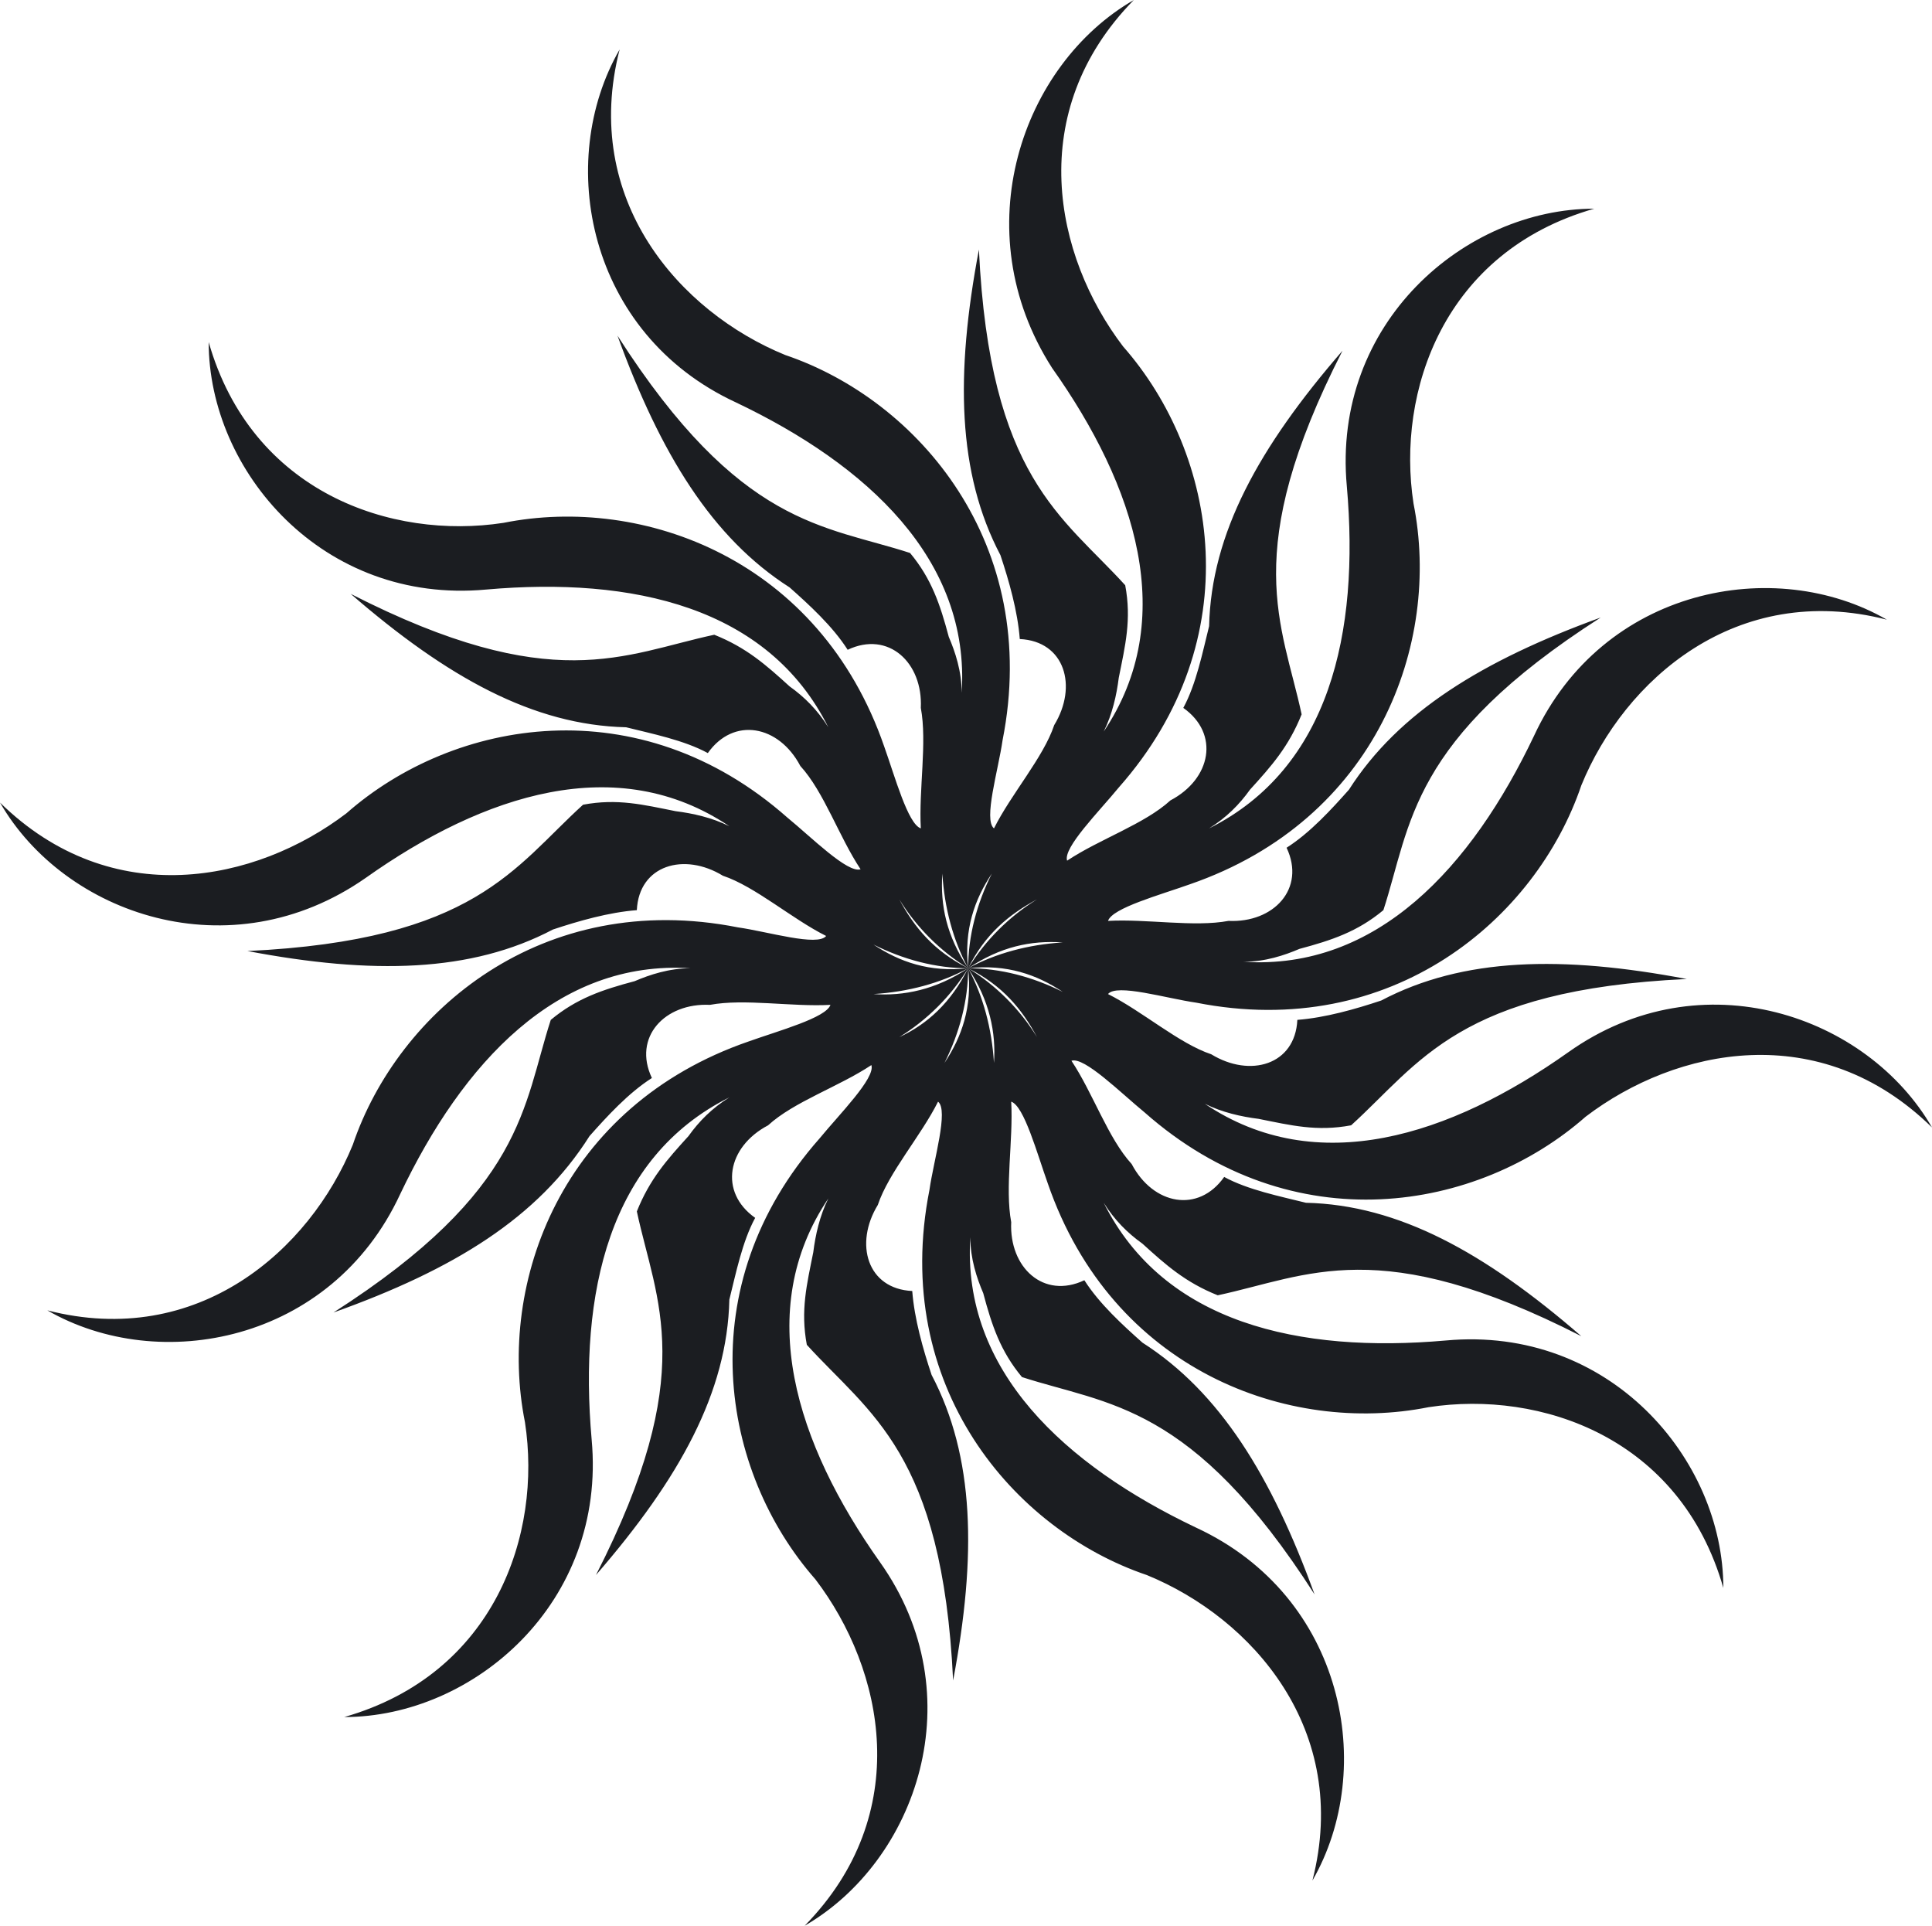 <svg version="1.1" id="图层_1" x="0px" y="0px" width="186.623px" height="186px" viewBox="0 0 186.623 186" enable-background="new 0 0 186.623 186" xml:space="preserve" xmlns="http://www.w3.org/2000/svg" xmlns:xlink="http://www.w3.org/1999/xlink" xmlns:xml="http://www.w3.org/XML/1998/namespace">
  <path fill="#1B1D21" d="M32.213,126.771c18.496-11.846,18.287-19.95,20.99-28.264c2.493-2.078,4.986-2.909,8.104-3.74l0,0
	c1.455-0.623,3.326-1.247,5.404-1.247c-12.885-0.831-22.029,9.144-28.057,21.821c-6.65,14.34-23.275,17.457-34.082,11.222
	c14.547,3.741,25.354-5.818,29.51-16.002c4.365-12.885,18.289-24.73,37.201-20.989c2.908,0.415,7.689,1.87,8.52,0.831
	c-3.324-1.663-6.857-4.78-9.975-5.819c-3.74-2.285-8.105-1.039-8.313,3.325c-2.702,0.208-5.611,1.039-8.105,1.87
	c-7.897,4.157-17.457,4.365-29.511,2.078c22.028-1.039,25.771-8.104,32.421-14.132c3.324-0.623,5.818,0,8.936,0.624l0,0
	c1.662,0.208,3.533,0.623,5.195,1.454c-10.807-7.273-23.691-3.117-35.121,4.988C22.236,93.936,6.234,88.324,0,77.518
	c10.807,10.599,24.73,7.689,33.459,1.039c10.391-9.145,28.264-12.262,42.604,0.415c2.286,1.87,5.818,5.404,7.066,4.988
	c-2.078-3.118-3.533-7.481-5.819-9.976c-2.078-3.949-6.442-4.779-8.937-1.247c-2.285-1.247-5.403-1.87-7.896-2.493
	c-8.938-0.209-17.25-4.78-26.602-12.885c19.535,9.975,26.393,5.818,35.121,3.948c3.117,1.247,4.988,2.909,7.274,4.987l0,0
	c1.454,1.039,2.702,2.286,3.741,3.949C74.191,58.605,61.1,55.696,46.968,56.942c-15.794,1.456-26.81-11.43-26.81-23.899
	c4.156,14.548,17.665,19.12,28.473,17.458c13.508-2.702,30.549,3.532,36.783,21.613c1.039,2.909,2.286,7.481,3.533,7.896
	c-0.207-3.74,0.624-8.313,0-11.638c0.208-4.364-3.117-7.481-7.066-5.611c-1.454-2.285-3.74-4.363-5.61-6.026
	c-7.481-4.78-12.47-12.885-16.626-24.315C71.49,50.916,79.596,50.708,87.908,53.41c2.078,2.493,2.91,4.988,3.741,8.105l0,0
	c0.623,1.454,1.247,3.324,1.247,5.402c0.831-12.885-9.145-22.028-21.822-28.056C56.735,32.212,53.618,15.586,59.853,4.78
	c-3.741,14.547,5.819,25.354,16.002,29.511c12.886,4.364,24.73,18.288,20.99,37.199c-0.416,2.91-1.87,7.689-0.831,8.521
	c1.662-3.325,4.779-6.857,5.818-9.976c2.287-3.74,1.039-8.104-3.325-8.313c-0.207-2.701-1.039-5.611-1.87-8.104
	c-4.156-7.897-4.364-17.457-2.078-29.511c1.039,22.029,8.104,25.77,14.132,32.42c0.624,3.325,0,5.819-0.623,8.937l0,0
	c-0.208,1.662-0.624,3.532-1.455,5.195c7.273-10.807,3.117-23.691-4.988-35.121C93.104,22.236,98.715,6.234,109.521,0
	c-10.599,10.807-7.689,24.73-1.039,33.459c9.145,10.392,12.262,28.264-0.415,42.604c-1.87,2.286-5.404,5.818-4.988,7.066
	c3.118-2.078,7.481-3.533,9.976-5.819c3.949-2.078,4.779-6.442,1.247-8.937c1.247-2.286,1.87-5.403,2.493-7.896
	c0.209-8.937,4.78-17.25,12.885-26.602c-9.975,19.535-5.818,26.394-3.948,35.121c-1.247,3.118-2.909,4.988-4.987,7.274l0,0
	c-1.039,1.454-2.286,2.701-3.949,3.74c11.639-5.818,14.548-18.911,13.302-33.043c-1.456-15.795,11.43-26.81,23.899-26.81
	c-14.548,4.157-19.12,17.665-17.458,28.472c2.702,13.509-3.532,30.55-21.612,36.785c-2.91,1.039-7.482,2.285-7.897,3.532
	c3.74-0.208,8.313,0.624,11.638,0c4.364,0.208,7.481-3.117,5.611-7.066c2.285-1.454,4.363-3.74,6.026-5.61
	c4.78-7.481,12.885-12.47,24.315-16.626c-18.496,11.846-18.288,19.951-20.99,28.264c-2.493,2.078-4.988,2.909-8.105,3.741l0,0
	c-1.454,0.623-3.324,1.247-5.402,1.247c12.885,0.831,22.028-9.145,28.056-21.821c6.65-14.34,23.275-17.457,34.082-11.223
	c-14.547-3.741-25.354,5.819-29.511,16.002c-4.364,12.885-18.288,24.73-37.199,20.99c-2.91-0.416-7.689-1.87-8.521-0.831
	c3.325,1.662,6.857,4.779,9.976,5.818c3.74,2.287,8.104,1.039,8.313-3.325c2.701-0.207,5.611-1.039,8.104-1.87
	c7.897-4.156,17.458-4.364,29.511-2.078c-22.029,1.039-25.77,8.104-32.42,14.132c-3.325,0.624-5.819,0-8.937-0.623l0,0
	c-1.662-0.208-3.532-0.624-5.195-1.455c10.807,7.273,23.691,3.117,35.122-4.988c12.885-9.144,28.887-3.532,35.121,7.274
	c-10.807-10.599-24.73-7.689-33.459-1.039c-10.391,9.145-28.264,12.262-42.604-0.416c-2.285-1.87-5.818-5.403-7.065-4.987
	c2.078,3.117,3.533,7.481,5.819,9.976c2.078,3.948,6.441,4.779,8.936,1.246c2.286,1.247,5.403,1.871,7.897,2.494
	c8.937,0.208,17.249,4.78,26.601,12.886c-19.534-9.976-26.393-5.819-35.121-3.949c-3.117-1.247-4.988-2.909-7.273-4.987l0,0
	c-1.455-1.039-2.702-2.286-3.741-3.949c5.819,11.639,18.911,14.548,33.044,13.301c15.794-1.455,26.809,11.431,26.809,23.899
	c-4.156-14.548-17.665-19.119-28.472-17.457c-13.509,2.702-30.55-3.533-36.784-21.613c-1.039-2.909-2.286-7.481-3.533-7.897
	c0.208,3.741-0.623,8.313,0,11.639c-0.208,4.363,3.117,7.48,7.066,5.61c1.455,2.286,3.74,4.364,5.611,6.027
	c7.48,4.779,12.469,12.885,16.625,24.315c-11.846-18.497-19.95-18.289-28.264-20.99c-2.078-2.494-2.909-4.988-3.74-8.105l0,0
	c-0.624-1.455-1.247-3.325-1.247-5.403c-0.831,12.885,9.144,22.029,21.821,28.056c14.34,6.65,17.457,23.277,11.223,34.083
	c3.74-14.549-5.819-25.355-16.003-29.511c-12.885-4.364-24.731-18.288-20.989-37.2c0.415-2.909,1.87-7.688,0.831-8.521
	c-1.663,3.325-4.78,6.858-5.819,9.976c-2.286,3.741-1.039,8.104,3.325,8.313c0.208,2.702,1.039,5.611,1.87,8.105
	c4.156,7.897,4.364,17.457,2.078,29.511c-1.039-22.029-8.105-25.771-14.131-32.42c-0.624-3.326,0-5.819,0.623-8.937l0,0
	c0.207-1.663,0.623-3.533,1.455-5.196c-7.274,10.807-3.117,23.692,4.986,35.123c9.145,12.884,3.534,28.886-7.273,35.121
	c10.6-10.807,7.689-24.73,1.039-33.458c-9.144-10.392-12.261-28.264,0.416-42.604c1.871-2.286,5.403-5.818,4.988-7.066
	c-3.117,2.078-7.482,3.533-9.977,5.819c-3.947,2.078-4.779,6.442-1.246,8.937c-1.247,2.286-1.871,5.403-2.494,7.896
	c-0.207,8.937-4.779,17.25-12.885,26.602c9.976-19.535,5.819-26.394,3.949-35.121c1.246-3.118,2.909-4.988,4.987-7.274l0,0
	c1.039-1.454,2.286-2.701,3.948-3.74c-11.638,5.818-14.547,18.911-13.301,33.043c1.455,15.795-11.43,26.809-23.898,26.809
	c14.547-4.157,19.119-17.665,17.457-28.471c-2.702-13.509,3.533-30.55,21.613-36.785c2.909-1.039,7.48-2.285,7.896-3.532
	c-3.74,0.208-8.313-0.624-11.638,0c-4.364-0.208-7.481,3.117-5.611,7.066c-2.286,1.454-4.364,3.74-6.026,5.61
	C51.955,117.627,43.85,122.614,32.213,126.771L32.213,126.771z M84.375,96.014c2.91,0.208,6.027-0.416,9.145-2.494
	C90.818,94.975,87.7,95.806,84.375,96.014L84.375,96.014z M93.52,93.52c-1.662,2.702-3.948,4.987-6.65,6.65
	C89.571,98.923,91.857,96.845,93.52,93.52L93.52,93.52z M84.375,91.233c2.494,1.663,5.404,2.702,9.145,2.286
	C90.402,93.52,87.285,92.688,84.375,91.233L84.375,91.233z M86.869,86.869c1.455,2.702,3.325,4.987,6.65,6.65
	C90.818,91.856,88.532,89.571,86.869,86.869L86.869,86.869z M91.025,84.376c-0.207,3.117,0.416,6.026,2.494,9.144
	C92.064,90.817,91.233,87.7,91.025,84.376L91.025,84.376z M95.806,84.376c-1.663,2.493-2.702,5.402-2.286,9.144
	C93.52,90.402,94.351,87.285,95.806,84.376L95.806,84.376z M100.17,86.869c-2.702,1.455-4.988,3.325-6.65,6.65
	C95.182,90.817,97.468,88.532,100.17,86.869L100.17,86.869z M102.663,91.025c-3.117-0.208-6.026,0.416-9.144,2.494
	C96.221,92.064,99.339,91.233,102.663,91.025L102.663,91.025z M102.663,95.806c-2.493-1.662-5.403-2.702-9.144-2.286
	C96.637,93.52,99.754,94.351,102.663,95.806L102.663,95.806z M100.17,100.17c-1.455-2.702-3.325-4.987-6.65-6.65
	C96.221,95.183,98.507,97.468,100.17,100.17L100.17,100.17z M96.014,102.663c0.207-2.909-0.416-6.026-2.494-9.144
	C94.975,96.222,95.806,99.339,96.014,102.663L96.014,102.663z M91.233,102.663c1.663-2.493,2.702-5.402,2.286-9.144
	C93.52,96.637,92.688,99.754,91.233,102.663z" class="color c1"/>
</svg>